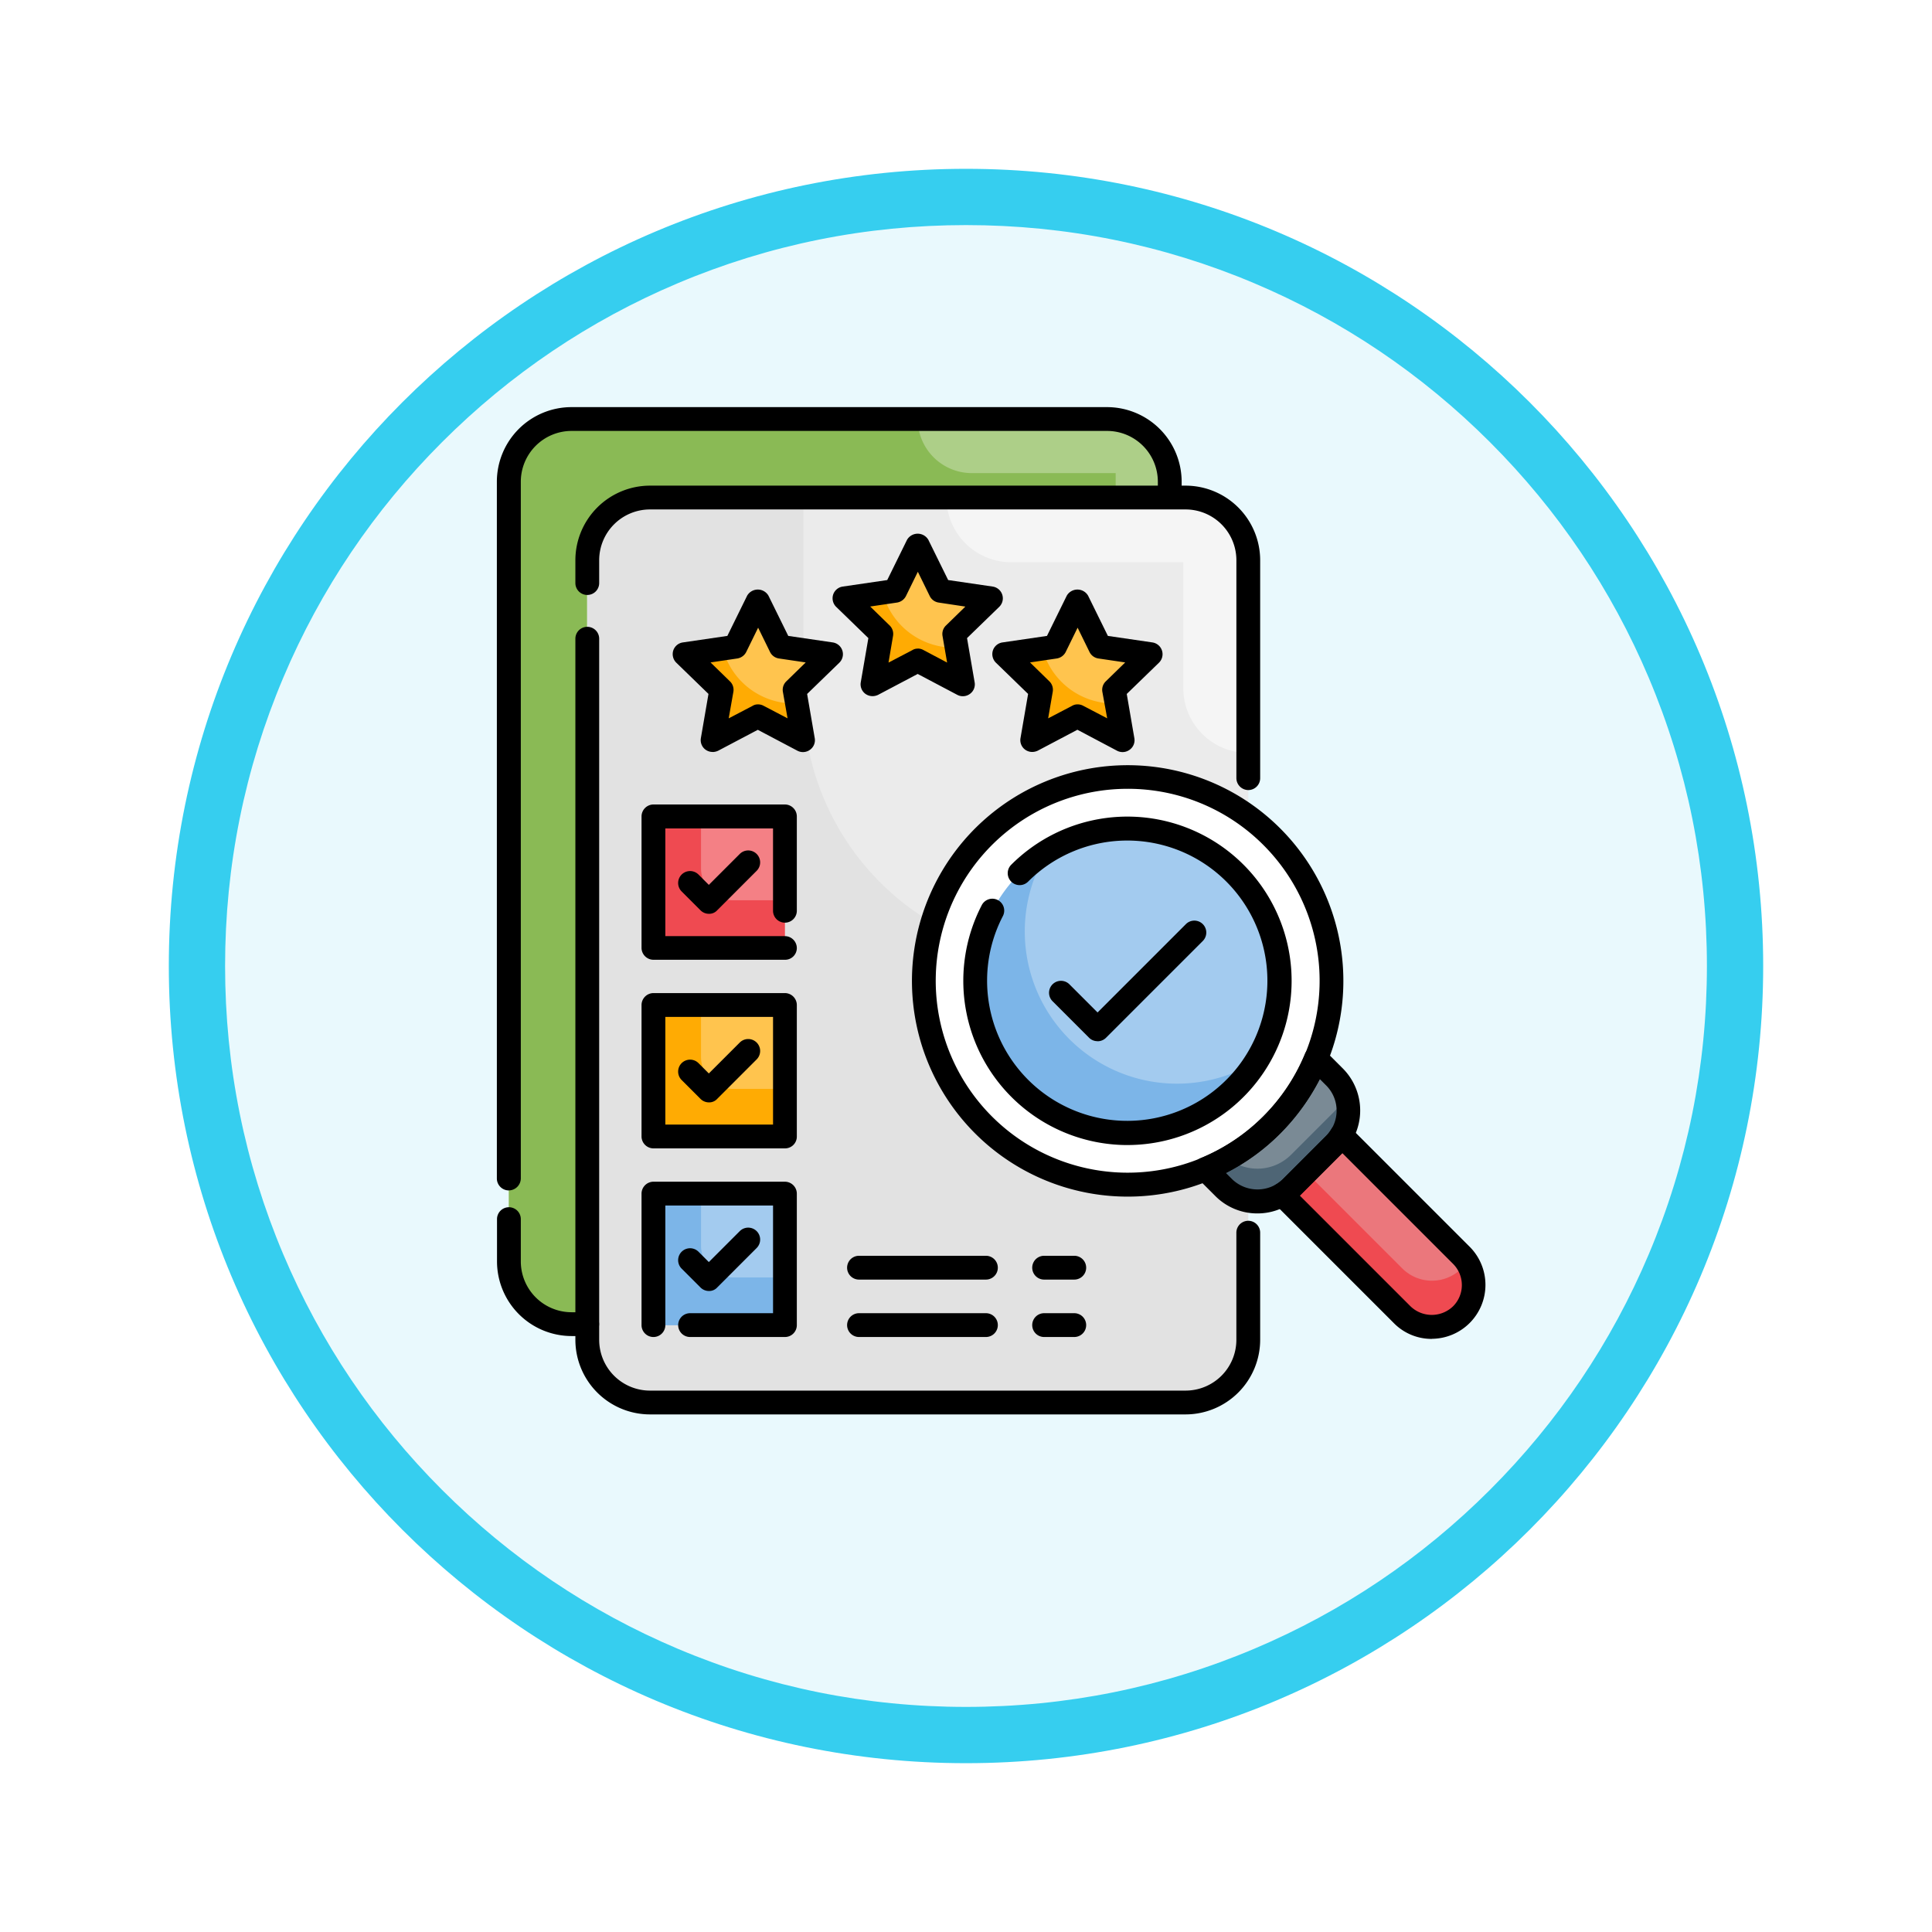 <svg xmlns="http://www.w3.org/2000/svg" xmlns:xlink="http://www.w3.org/1999/xlink" width="103" height="103" viewBox="0 0 103 103">
  <defs>
    <filter id="Trazado_982547" x="0" y="0" width="103" height="103" filterUnits="userSpaceOnUse">
      <feOffset dy="3" input="SourceAlpha"/>
      <feGaussianBlur stdDeviation="3" result="blur"/>
      <feFlood flood-opacity="0.161"/>
      <feComposite operator="in" in2="blur"/>
      <feComposite in="SourceGraphic"/>
    </filter>
  </defs>
  <g id="Grupo_1165833" data-name="Grupo 1165833" transform="translate(-171 -6326)">
    <g id="Grupo_1165366" data-name="Grupo 1165366" transform="translate(180 6332)">
      <g id="Grupo_1163948" data-name="Grupo 1163948" transform="translate(0)">
        <g id="Grupo_1158168" data-name="Grupo 1158168" transform="translate(0)">
          <g id="Grupo_1152576" data-name="Grupo 1152576">
            <g id="Grupo_1148633" data-name="Grupo 1148633">
              <g id="Grupo_1148525" data-name="Grupo 1148525">
                <g transform="matrix(1, 0, 0, 1, -9, -6)" filter="url(#Trazado_982547)">
                  <g id="Trazado_982547-2" data-name="Trazado 982547" transform="translate(9 6)" fill="#e9f9fd">
                    <path d="M 42.5 83.5 C 36.964 83.5 31.595 82.416 26.541 80.279 C 21.659 78.214 17.274 75.257 13.509 71.491 C 9.743 67.726 6.786 63.341 4.721 58.459 C 2.584 53.405 1.5 48.036 1.5 42.5 C 1.5 36.964 2.584 31.595 4.721 26.541 C 6.786 21.659 9.743 17.274 13.509 13.509 C 17.274 9.743 21.659 6.786 26.541 4.721 C 31.595 2.584 36.964 1.5 42.5 1.5 C 48.036 1.5 53.405 2.584 58.459 4.721 C 63.341 6.786 67.726 9.743 71.491 13.509 C 75.257 17.274 78.214 21.659 80.279 26.541 C 82.416 31.595 83.5 36.964 83.5 42.5 C 83.5 48.036 82.416 53.405 80.279 58.459 C 78.214 63.341 75.257 67.726 71.491 71.491 C 67.726 75.257 63.341 78.214 58.459 80.279 C 53.405 82.416 48.036 83.5 42.5 83.5 Z" stroke="none"/>
                    <path d="M 42.5 3 C 37.166 3 31.994 4.044 27.126 6.103 C 22.422 8.092 18.198 10.941 14.569 14.569 C 10.941 18.198 8.092 22.422 6.103 27.126 C 4.044 31.994 3 37.166 3 42.5 C 3 47.834 4.044 53.006 6.103 57.874 C 8.092 62.578 10.941 66.802 14.569 70.431 C 18.198 74.059 22.422 76.908 27.126 78.897 C 31.994 80.956 37.166 82 42.5 82 C 47.834 82 53.006 80.956 57.874 78.897 C 62.578 76.908 66.802 74.059 70.431 70.431 C 74.059 66.802 76.908 62.578 78.897 57.874 C 80.956 53.006 82 47.834 82 42.5 C 82 37.166 80.956 31.994 78.897 27.126 C 76.908 22.422 74.059 18.198 70.431 14.569 C 66.802 10.941 62.578 8.092 57.874 6.103 C 53.006 4.044 47.834 3 42.5 3 M 42.5 0 C 65.972 0 85 19.028 85 42.5 C 85 65.972 65.972 85 42.5 85 C 19.028 85 0 65.972 0 42.5 C 0 19.028 19.028 0 42.5 0 Z" stroke="none" fill="#36ceef"/>
                  </g>
                </g>
              </g>
            </g>
          </g>
        </g>
      </g>
    </g>
    <g id="evaluation_7650845" transform="translate(195.659 6346.455)">
      <g id="Grupo_1165809" data-name="Grupo 1165809" transform="translate(2.464 1.884)">
        <g id="Grupo_1165781" data-name="Grupo 1165781" transform="translate(0)">
          <path id="Trazado_1001373" data-name="Trazado 1001373" d="M6.758,9.527a3.342,3.342,0,0,1,3.34-3.34H37.82V5.34A3.331,3.331,0,0,0,34.479,2H5.929A3.344,3.344,0,0,0,2.58,5.34V46.906a3.342,3.342,0,0,0,3.34,3.34h.837Z" transform="translate(-2.58 -2)" fill="#8aba55"/>
        </g>
        <g id="Grupo_1165782" data-name="Grupo 1165782" transform="translate(21.802)" opacity="0.3">
          <path id="Trazado_1001374" data-name="Trazado 1001374" d="M38.457,2H28.36a2.887,2.887,0,0,0,2.884,2.884h7.67v5.607A2.887,2.887,0,0,0,41.8,13.374h.008V5.34A3.344,3.344,0,0,0,38.457,2Z" transform="translate(-28.36 -2)" fill="#fff"/>
        </g>
        <g id="Grupo_1165783" data-name="Grupo 1165783" transform="translate(4.186 4.178)">
          <path id="Trazado_1001375" data-name="Trazado 1001375" d="M39.421,6.94H10.87a3.342,3.342,0,0,0-3.34,3.34V51.846a3.342,3.342,0,0,0,3.34,3.34H39.429a3.342,3.342,0,0,0,3.34-3.34V10.289A3.346,3.346,0,0,0,39.421,6.94Z" transform="translate(-7.53 -6.94)" fill="#e2e2e2"/>
        </g>
        <g id="Grupo_1165784" data-name="Grupo 1165784" transform="translate(7.713 21.193)">
          <path id="Trazado_1001376" data-name="Trazado 1001376" d="M11.7,27.06h7.011v7.011H11.7Z" transform="translate(-11.7 -27.06)" fill="#ef4a51"/>
        </g>
        <g id="Grupo_1165785" data-name="Grupo 1165785" transform="translate(7.713 31.239)">
          <path id="Trazado_1001377" data-name="Trazado 1001377" d="M11.7,38.94h7.011v7.011H11.7Z" transform="translate(-11.7 -38.94)" fill="#ffab03"/>
        </g>
        <g id="Grupo_1165786" data-name="Grupo 1165786" transform="translate(7.713 41.295)">
          <path id="Trazado_1001378" data-name="Trazado 1001378" d="M11.7,50.83h7.011v7.011H11.7Z" transform="translate(-11.7 -50.83)" fill="#7cb5e8"/>
        </g>
        <g id="Grupo_1165787" data-name="Grupo 1165787" transform="translate(7.713 41.295)">
          <path id="Trazado_1001379" data-name="Trazado 1001379" d="M11.7,50.83h7.011v7.011H11.7Z" transform="translate(-11.7 -50.83)" fill="#7cb5e8"/>
        </g>
        <g id="Grupo_1165788" data-name="Grupo 1165788" transform="translate(10.25 41.295)" opacity="0.3">
          <path id="Trazado_1001380" data-name="Trazado 1001380" d="M14.7,53.612A1.7,1.7,0,0,0,16.391,55.3h2.782V50.83H14.7Z" transform="translate(-14.7 -50.83)" fill="#fff"/>
        </g>
        <g id="Grupo_1165789" data-name="Grupo 1165789" transform="translate(10.25 31.239)" opacity="0.3">
          <path id="Trazado_1001381" data-name="Trazado 1001381" d="M14.7,41.722a1.7,1.7,0,0,0,1.691,1.691h2.782V38.94H14.7Z" transform="translate(-14.7 -38.94)" fill="#fff"/>
        </g>
        <g id="Grupo_1165790" data-name="Grupo 1165790" transform="translate(10.25 21.184)" opacity="0.3">
          <path id="Trazado_1001382" data-name="Trazado 1001382" d="M14.7,29.832a1.7,1.7,0,0,0,1.691,1.691h2.782V27.05H14.7Z" transform="translate(-14.7 -27.05)" fill="#fff"/>
        </g>
        <g id="Grupo_1165791" data-name="Grupo 1165791" transform="translate(15.704 4.178)" opacity="0.3">
          <path id="Trazado_1001383" data-name="Trazado 1001383" d="M41.522,6.94H21.15V17.57a14,14,0,0,0,14,14h9.725V10.289A3.346,3.346,0,0,0,41.522,6.94Z" transform="translate(-21.15 -6.94)" fill="#fff"/>
        </g>
        <g id="Grupo_1165792" data-name="Grupo 1165792" transform="translate(23.332 4.186)" opacity="0.5">
          <path id="Trazado_1001384" data-name="Trazado 1001384" d="M42.914,6.95H30.17a3.454,3.454,0,0,0,3.45,3.45H42.8v6.715a3.454,3.454,0,0,0,3.45,3.45h.008V10.29A3.344,3.344,0,0,0,42.914,6.95Z" transform="translate(-30.17 -6.95)" fill="#fff"/>
        </g>
        <g id="Grupo_1165793" data-name="Grupo 1165793" transform="translate(22.115 19.07)">
          <circle id="Elipse_11728" data-name="Elipse 11728" cx="10.875" cy="10.875" r="10.875" fill="#fff"/>
        </g>
        <g id="Grupo_1165794" data-name="Grupo 1165794" transform="translate(24.876 21.835)">
          <path id="Trazado_1001385" data-name="Trazado 1001385" d="M40.109,44.057a8.119,8.119,0,1,0-5.742-2.376A8.066,8.066,0,0,0,40.109,44.057Z" transform="translate(-31.995 -27.82)" fill="#7cb5e8"/>
        </g>
        <g id="Grupo_1165795" data-name="Grupo 1165795" transform="translate(27.515 21.827)" opacity="0.3">
          <path id="Trazado_1001386" data-name="Trazado 1001386" d="M40.591,27.81a8.063,8.063,0,0,0-4.262,1.218A8.114,8.114,0,0,0,47.5,40.2,8.114,8.114,0,0,0,40.591,27.81Z" transform="translate(-35.116 -27.81)" fill="#fff"/>
        </g>
        <g id="Grupo_1165796" data-name="Grupo 1165796" transform="translate(41.227 38.174)">
          <path id="Trazado_1001387" data-name="Trazado 1001387" d="M54.129,47.622l-2.317,2.317a2.487,2.487,0,0,1-.482.364l6.4,6.4a2.236,2.236,0,0,0,3.163-3.163l-6.4-6.4A2.255,2.255,0,0,1,54.129,47.622Z" transform="translate(-51.33 -47.14)" fill="#ef4a51"/>
        </g>
        <g id="Grupo_1165797" data-name="Grupo 1165797" transform="translate(42.521 38.182)" opacity="0.3">
          <path id="Trazado_1001388" data-name="Trazado 1001388" d="M54.729,47.15a2.774,2.774,0,0,1-.364.482L52.86,49.137l5.116,5.116a2.241,2.241,0,0,0,3.163,0,2.716,2.716,0,0,0,.288-.347,2.235,2.235,0,0,0-.288-.347Z" transform="translate(-52.86 -47.15)" fill="#e2e2e2"/>
        </g>
        <g id="Grupo_1165798" data-name="Grupo 1165798" transform="translate(37.142 34.098)">
          <path id="Trazado_1001389" data-name="Trazado 1001389" d="M50.043,45.863A10.659,10.659,0,0,0,52.4,42.32l.981.981a2.537,2.537,0,0,1,0,3.586L51.067,49.2a2.537,2.537,0,0,1-3.586,0l-.981-.981a11.014,11.014,0,0,0,3.543-2.359Z" transform="translate(-46.5 -42.32)" fill="#4e6575"/>
        </g>
        <g id="Grupo_1165799" data-name="Grupo 1165799" transform="translate(38.326 34.089)" opacity="0.3">
          <path id="Trazado_1001390" data-name="Trazado 1001390" d="M51.274,47.452l2.317-2.317a2.546,2.546,0,0,0,.584-.922,2.546,2.546,0,0,0-.584-.922l-.981-.981a11.014,11.014,0,0,1-2.359,3.543A10.682,10.682,0,0,1,47.9,47.629a2.536,2.536,0,0,0,3.374-.178Z" transform="translate(-47.9 -42.31)" fill="#e2e2e2"/>
        </g>
        <g id="Grupo_1165802" data-name="Grupo 1165802" transform="translate(17.903 6.715)">
          <g id="Grupo_1165800" data-name="Grupo 1165800">
            <path id="Trazado_1001391" data-name="Trazado 1001391" d="M27.649,9.94l1.209,2.444,2.7.389-1.954,1.9.457,2.689L27.649,16.1l-2.41,1.269.457-2.689-1.945-1.9,2.689-.389Z" transform="translate(-23.75 -9.94)" fill="#ffab03"/>
          </g>
          <g id="Grupo_1165801" data-name="Grupo 1165801" transform="translate(2.03)" opacity="0.3">
            <path id="Trazado_1001392" data-name="Trazado 1001392" d="M29.228,12.384,28.019,9.94,26.81,12.384l-.66.093a3.918,3.918,0,0,0,3.78,2.935c.051,0,.1-.017.152-.017l-.127-.719,1.954-1.9Z" transform="translate(-26.15 -9.94)" fill="#fff"/>
          </g>
        </g>
        <g id="Grupo_1165805" data-name="Grupo 1165805" transform="translate(9.379 9.691)">
          <g id="Grupo_1165803" data-name="Grupo 1165803">
            <path id="Trazado_1001393" data-name="Trazado 1001393" d="M17.577,13.46l1.2,2.444,2.7.389-1.954,1.9.465,2.689-2.41-1.269-2.419,1.269.465-2.689-1.954-1.9,2.7-.389Z" transform="translate(-13.67 -13.46)" fill="#ffab03"/>
          </g>
          <g id="Grupo_1165804" data-name="Grupo 1165804" transform="translate(2.03)" opacity="0.3">
            <path id="Trazado_1001394" data-name="Trazado 1001394" d="M19.148,15.9,17.939,13.46,16.73,15.9,16.07,16a3.918,3.918,0,0,0,3.78,2.935c.051,0,.1-.017.152-.017l-.127-.719,1.954-1.9Z" transform="translate(-16.07 -13.46)" fill="#fff"/>
          </g>
        </g>
        <g id="Grupo_1165808" data-name="Grupo 1165808" transform="translate(26.419 9.691)">
          <g id="Grupo_1165806" data-name="Grupo 1165806">
            <path id="Trazado_1001395" data-name="Trazado 1001395" d="M37.727,13.46l1.2,2.444,2.7.389-1.954,1.9.465,2.689-2.41-1.269-2.419,1.269.465-2.689-1.954-1.9,2.7-.389Z" transform="translate(-33.82 -13.46)" fill="#ffab03"/>
          </g>
          <g id="Grupo_1165807" data-name="Grupo 1165807" transform="translate(2.03)" opacity="0.3">
            <path id="Trazado_1001396" data-name="Trazado 1001396" d="M39.3,15.9,38.089,13.46,36.88,15.9,36.22,16A3.918,3.918,0,0,0,40,18.932c.051,0,.1-.017.152-.017l-.127-.719,1.954-1.9Z" transform="translate(-36.22 -13.46)" fill="#fff"/>
          </g>
        </g>
      </g>
      <g id="Grupo_1165832" data-name="Grupo 1165832" transform="translate(1.83 1.25)">
        <g id="Grupo_1165810" data-name="Grupo 1165810" transform="translate(22.121 19.085)">
          <path id="Trazado_1001397" data-name="Trazado 1001397" d="M39.491,46.822a11.5,11.5,0,1,1,8.135-3.366A11.481,11.481,0,0,1,39.491,46.822Zm0-21.742a10.233,10.233,0,1,0,7.239,2.994A10.206,10.206,0,0,0,39.491,25.08Z" transform="translate(-27.988 -23.817)"/>
        </g>
        <g id="Grupo_1165811" data-name="Grupo 1165811" transform="translate(24.864 21.835)">
          <path id="Trazado_1001398" data-name="Trazado 1001398" d="M39.991,44.576A8.757,8.757,0,0,1,32.211,31.8a.634.634,0,1,1,1.125.584,7.472,7.472,0,1,0,1.353-1.852.634.634,0,0,1-.9-.9,8.755,8.755,0,1,1,6.2,14.943Z" transform="translate(-31.231 -27.07)"/>
        </g>
        <g id="Grupo_1165812" data-name="Grupo 1165812" transform="translate(41.23 38.186)">
          <path id="Trazado_1001399" data-name="Trazado 1001399" d="M59.2,57.893a2.819,2.819,0,0,1-2.03-.846l-6.4-6.4a.629.629,0,0,1-.178-.524.648.648,0,0,1,.3-.465,1.848,1.848,0,0,0,.355-.271l2.317-2.317a1.774,1.774,0,0,0,.271-.355.634.634,0,0,1,.989-.127l6.4,6.4a2.875,2.875,0,0,1-2.021,4.9Zm-7.036-7.636,5.9,5.9a1.634,1.634,0,0,0,2.266,0,1.6,1.6,0,0,0,0-2.266l-5.9-5.9Z" transform="translate(-50.584 -46.404)"/>
        </g>
        <g id="Grupo_1165813" data-name="Grupo 1165813" transform="translate(37.133 34.085)">
          <path id="Trazado_1001400" data-name="Trazado 1001400" d="M49.148,50.456a3.148,3.148,0,0,1-2.241-.93l-.981-.981a.655.655,0,0,1-.178-.575.645.645,0,0,1,.381-.465,10.244,10.244,0,0,0,5.556-5.556.645.645,0,0,1,.465-.381.632.632,0,0,1,.575.178l.981.981a3.175,3.175,0,0,1,0,4.482l-2.317,2.317A3.133,3.133,0,0,1,49.148,50.456ZM47.474,48.3l.338.338a1.946,1.946,0,0,0,2.689,0l2.317-2.317a1.9,1.9,0,0,0,0-2.689l-.338-.338a11.783,11.783,0,0,1-2.106,2.9A11.217,11.217,0,0,1,47.474,48.3Z" transform="translate(-45.739 -41.555)"/>
        </g>
        <g id="Grupo_1165814" data-name="Grupo 1165814" transform="translate(18.673 45.244)">
          <path id="Trazado_1001401" data-name="Trazado 1001401" d="M31.31,56.019H24.544a.634.634,0,0,1,0-1.269H31.31a.634.634,0,0,1,0,1.269Z" transform="translate(-23.91 -54.75)"/>
        </g>
        <g id="Grupo_1165815" data-name="Grupo 1165815" transform="translate(28.542 45.244)">
          <path id="Trazado_1001402" data-name="Trazado 1001402" d="M37.821,56.019H36.214a.634.634,0,0,1,0-1.269h1.607a.634.634,0,0,1,0,1.269Z" transform="translate(-35.58 -54.75)"/>
        </g>
        <g id="Grupo_1165816" data-name="Grupo 1165816" transform="translate(18.673 48.305)">
          <path id="Trazado_1001403" data-name="Trazado 1001403" d="M31.31,59.639H24.544a.634.634,0,0,1,0-1.269H31.31a.634.634,0,0,1,0,1.269Z" transform="translate(-23.91 -58.37)"/>
        </g>
        <g id="Grupo_1165817" data-name="Grupo 1165817" transform="translate(28.542 48.305)">
          <path id="Trazado_1001404" data-name="Trazado 1001404" d="M37.821,59.639H36.214a.634.634,0,0,1,0-1.269h1.607a.634.634,0,0,1,0,1.269Z" transform="translate(-35.58 -58.37)"/>
        </g>
        <g id="Grupo_1165818" data-name="Grupo 1165818" transform="translate(4.186 11.713)">
          <path id="Trazado_1001405" data-name="Trazado 1001405" d="M39.3,57.088H10.755A3.981,3.981,0,0,1,6.78,53.113V15.734a.634.634,0,1,1,1.269,0V53.113a2.709,2.709,0,0,0,2.706,2.706H39.313a2.709,2.709,0,0,0,2.706-2.706V47.4a.634.634,0,0,1,1.269,0v5.708A3.983,3.983,0,0,1,39.3,57.088Z" transform="translate(-6.78 -15.1)"/>
        </g>
        <g id="Grupo_1165819" data-name="Grupo 1165819" transform="translate(4.186 4.186)">
          <path id="Trazado_1001406" data-name="Trazado 1001406" d="M42.654,22.429a.639.639,0,0,1-.634-.634V10.175a2.709,2.709,0,0,0-2.706-2.706H10.755a2.709,2.709,0,0,0-2.706,2.706v1.218a.634.634,0,1,1-1.269,0V10.175A3.981,3.981,0,0,1,10.755,6.2H39.313a3.981,3.981,0,0,1,3.975,3.975V21.8A.632.632,0,0,1,42.654,22.429Z" transform="translate(-6.78 -6.2)"/>
        </g>
        <g id="Grupo_1165820" data-name="Grupo 1165820" transform="translate(0.008 42.656)">
          <path id="Trazado_1001407" data-name="Trazado 1001407" d="M6.643,58.557H5.815A3.981,3.981,0,0,1,1.84,54.582V52.324a.634.634,0,1,1,1.269,0v2.258a2.709,2.709,0,0,0,2.706,2.706h.837a.634.634,0,1,1-.008,1.269Z" transform="translate(-1.84 -51.69)"/>
        </g>
        <g id="Grupo_1165821" data-name="Grupo 1165821">
          <path id="Trazado_1001408" data-name="Trazado 1001408" d="M2.464,43.01a.639.639,0,0,1-.634-.634V5.225A3.981,3.981,0,0,1,5.8,1.25H34.363a3.981,3.981,0,0,1,3.975,3.975v.837a.634.634,0,0,1-1.269,0V5.225a2.709,2.709,0,0,0-2.706-2.706H5.813A2.709,2.709,0,0,0,3.107,5.225V42.375a.646.646,0,0,1-.643.634Z" transform="translate(-1.83 -1.25)"/>
        </g>
        <g id="Grupo_1165822" data-name="Grupo 1165822" transform="translate(9.373 9.723)">
          <path id="Trazado_1001409" data-name="Trazado 1001409" d="M15.042,21.409a.649.649,0,0,1-.372-.118.631.631,0,0,1-.254-.617l.406-2.359-1.717-1.666A.642.642,0,0,1,12.944,16a.633.633,0,0,1,.516-.431l2.368-.347,1.057-2.148a.658.658,0,0,1,1.133,0l1.057,2.148,2.368.347a.634.634,0,0,1,.355,1.082l-1.717,1.666.406,2.359a.625.625,0,0,1-.254.617.636.636,0,0,1-.668.051l-2.114-1.116-2.114,1.116a.721.721,0,0,1-.3.068Zm2.419-2.537a.617.617,0,0,1,.3.076l1.277.668L18.788,18.2a.628.628,0,0,1,.186-.558l1.032-1.006-1.429-.211a.632.632,0,0,1-.474-.347l-.634-1.294-.634,1.294a.647.647,0,0,1-.474.347l-1.429.211,1.032,1.006a.628.628,0,0,1,.186.558L15.9,19.617l1.277-.668a.511.511,0,0,1,.279-.076Z" transform="translate(-12.913 -12.748)"/>
        </g>
        <g id="Grupo_1165823" data-name="Grupo 1165823" transform="translate(17.897 6.746)">
          <path id="Trazado_1001410" data-name="Trazado 1001410" d="M25.122,17.889a.649.649,0,0,1-.372-.118.631.631,0,0,1-.254-.617l.406-2.359-1.717-1.666a.642.642,0,0,1-.161-.651.633.633,0,0,1,.516-.431l2.368-.347,1.057-2.148a.658.658,0,0,1,1.133,0L29.156,11.7l2.368.347a.634.634,0,0,1,.355,1.082l-1.717,1.666.406,2.359a.625.625,0,0,1-.254.617.636.636,0,0,1-.668.051l-2.114-1.116-2.114,1.116a.721.721,0,0,1-.3.068Zm2.41-2.537a.617.617,0,0,1,.3.076L29.1,16.1l-.245-1.421a.628.628,0,0,1,.186-.558l1.032-1.006L28.648,12.9a.632.632,0,0,1-.474-.347l-.634-1.294-.634,1.294a.647.647,0,0,1-.474.347L25,13.111l1.032,1.006a.628.628,0,0,1,.186.558L25.976,16.1l1.277-.668a.511.511,0,0,1,.279-.076Z" transform="translate(-22.993 -9.227)"/>
        </g>
        <g id="Grupo_1165824" data-name="Grupo 1165824" transform="translate(26.413 9.723)">
          <path id="Trazado_1001411" data-name="Trazado 1001411" d="M35.192,21.409a.649.649,0,0,1-.372-.118.631.631,0,0,1-.254-.617l.406-2.359-1.717-1.666A.642.642,0,0,1,33.094,16a.633.633,0,0,1,.516-.431l2.368-.347,1.057-2.148a.658.658,0,0,1,1.133,0l1.057,2.148,2.368.347a.634.634,0,0,1,.355,1.082l-1.717,1.666.406,2.359a.625.625,0,0,1-.254.617.636.636,0,0,1-.668.051L37.6,20.225l-2.114,1.116a.721.721,0,0,1-.3.068Zm2.419-2.537a.617.617,0,0,1,.3.076l1.277.668L38.93,18.2a.628.628,0,0,1,.186-.558l1.032-1.006-1.429-.211a.632.632,0,0,1-.474-.347l-.634-1.294-.634,1.294a.647.647,0,0,1-.474.347l-1.429.211L36.1,17.638a.628.628,0,0,1,.186.558l-.245,1.421,1.277-.668A.562.562,0,0,1,37.61,18.872Z" transform="translate(-33.063 -12.748)"/>
        </g>
        <g id="Grupo_1165825" data-name="Grupo 1165825" transform="translate(7.713 21.184)">
          <path id="Trazado_1001412" data-name="Trazado 1001412" d="M18.595,34.579H11.584a.639.639,0,0,1-.634-.634V26.934a.639.639,0,0,1,.634-.634h7.011a.639.639,0,0,1,.634.634v5.032a.634.634,0,0,1-1.269,0V27.577H12.219v5.742h6.376a.639.639,0,0,1,.634.634A.626.626,0,0,1,18.595,34.579Z" transform="translate(-10.95 -26.3)"/>
        </g>
        <g id="Grupo_1165826" data-name="Grupo 1165826" transform="translate(9.668 23.639)">
          <path id="Trazado_1001413" data-name="Trazado 1001413" d="M14.9,32.575a.627.627,0,0,1-.448-.186l-1.006-1.006a.634.634,0,0,1,.9-.9l.55.55,1.649-1.649a.634.634,0,1,1,.9.9l-2.1,2.1A.573.573,0,0,1,14.9,32.575Z" transform="translate(-13.263 -29.202)"/>
        </g>
        <g id="Grupo_1165827" data-name="Grupo 1165827" transform="translate(7.713 31.239)">
          <path id="Trazado_1001414" data-name="Trazado 1001414" d="M18.595,46.469H11.584a.639.639,0,0,1-.634-.634V38.824a.639.639,0,0,1,.634-.634h7.011a.639.639,0,0,1,.634.634v7.011A.628.628,0,0,1,18.595,46.469ZM12.219,45.2h5.742V39.459H12.219Z" transform="translate(-10.95 -38.19)"/>
        </g>
        <g id="Grupo_1165828" data-name="Grupo 1165828" transform="translate(9.668 33.694)">
          <path id="Trazado_1001415" data-name="Trazado 1001415" d="M14.9,44.465a.634.634,0,0,1-.448-.186l-1.006-1.006a.634.634,0,1,1,.9-.9l.55.55,1.649-1.649a.634.634,0,1,1,.9.9l-2.1,2.1A.577.577,0,0,1,14.9,44.465Z" transform="translate(-13.263 -41.093)"/>
        </g>
        <g id="Grupo_1165829" data-name="Grupo 1165829" transform="translate(7.713 41.295)">
          <path id="Trazado_1001416" data-name="Trazado 1001416" d="M18.595,58.359H13.538a.634.634,0,0,1,0-1.269h4.423V51.349H12.219v6.376a.634.634,0,1,1-1.269,0V50.714a.639.639,0,0,1,.634-.634h7.011a.639.639,0,0,1,.634.634v7.011A.633.633,0,0,1,18.595,58.359Z" transform="translate(-10.95 -50.08)"/>
        </g>
        <g id="Grupo_1165830" data-name="Grupo 1165830" transform="translate(9.668 43.749)">
          <path id="Trazado_1001417" data-name="Trazado 1001417" d="M14.9,56.355a.634.634,0,0,1-.448-.186l-1.006-1.006a.634.634,0,0,1,.9-.9l.55.55,1.649-1.649a.634.634,0,1,1,.9.9l-2.1,2.1A.577.577,0,0,1,14.9,56.355Z" transform="translate(-13.263 -52.983)"/>
        </g>
        <g id="Grupo_1165831" data-name="Grupo 1165831" transform="translate(29.44 27.377)">
          <path id="Trazado_1001418" data-name="Trazado 1001418" d="M39.22,40.048a.627.627,0,0,1-.448-.186l-1.945-1.945a.634.634,0,0,1,.9-.9l1.5,1.5,4.71-4.71a.634.634,0,0,1,.9.9l-5.159,5.159a.634.634,0,0,1-.448.186Z" transform="translate(-36.642 -33.622)"/>
        </g>
      </g>
    </g>
  </g>
</svg>
